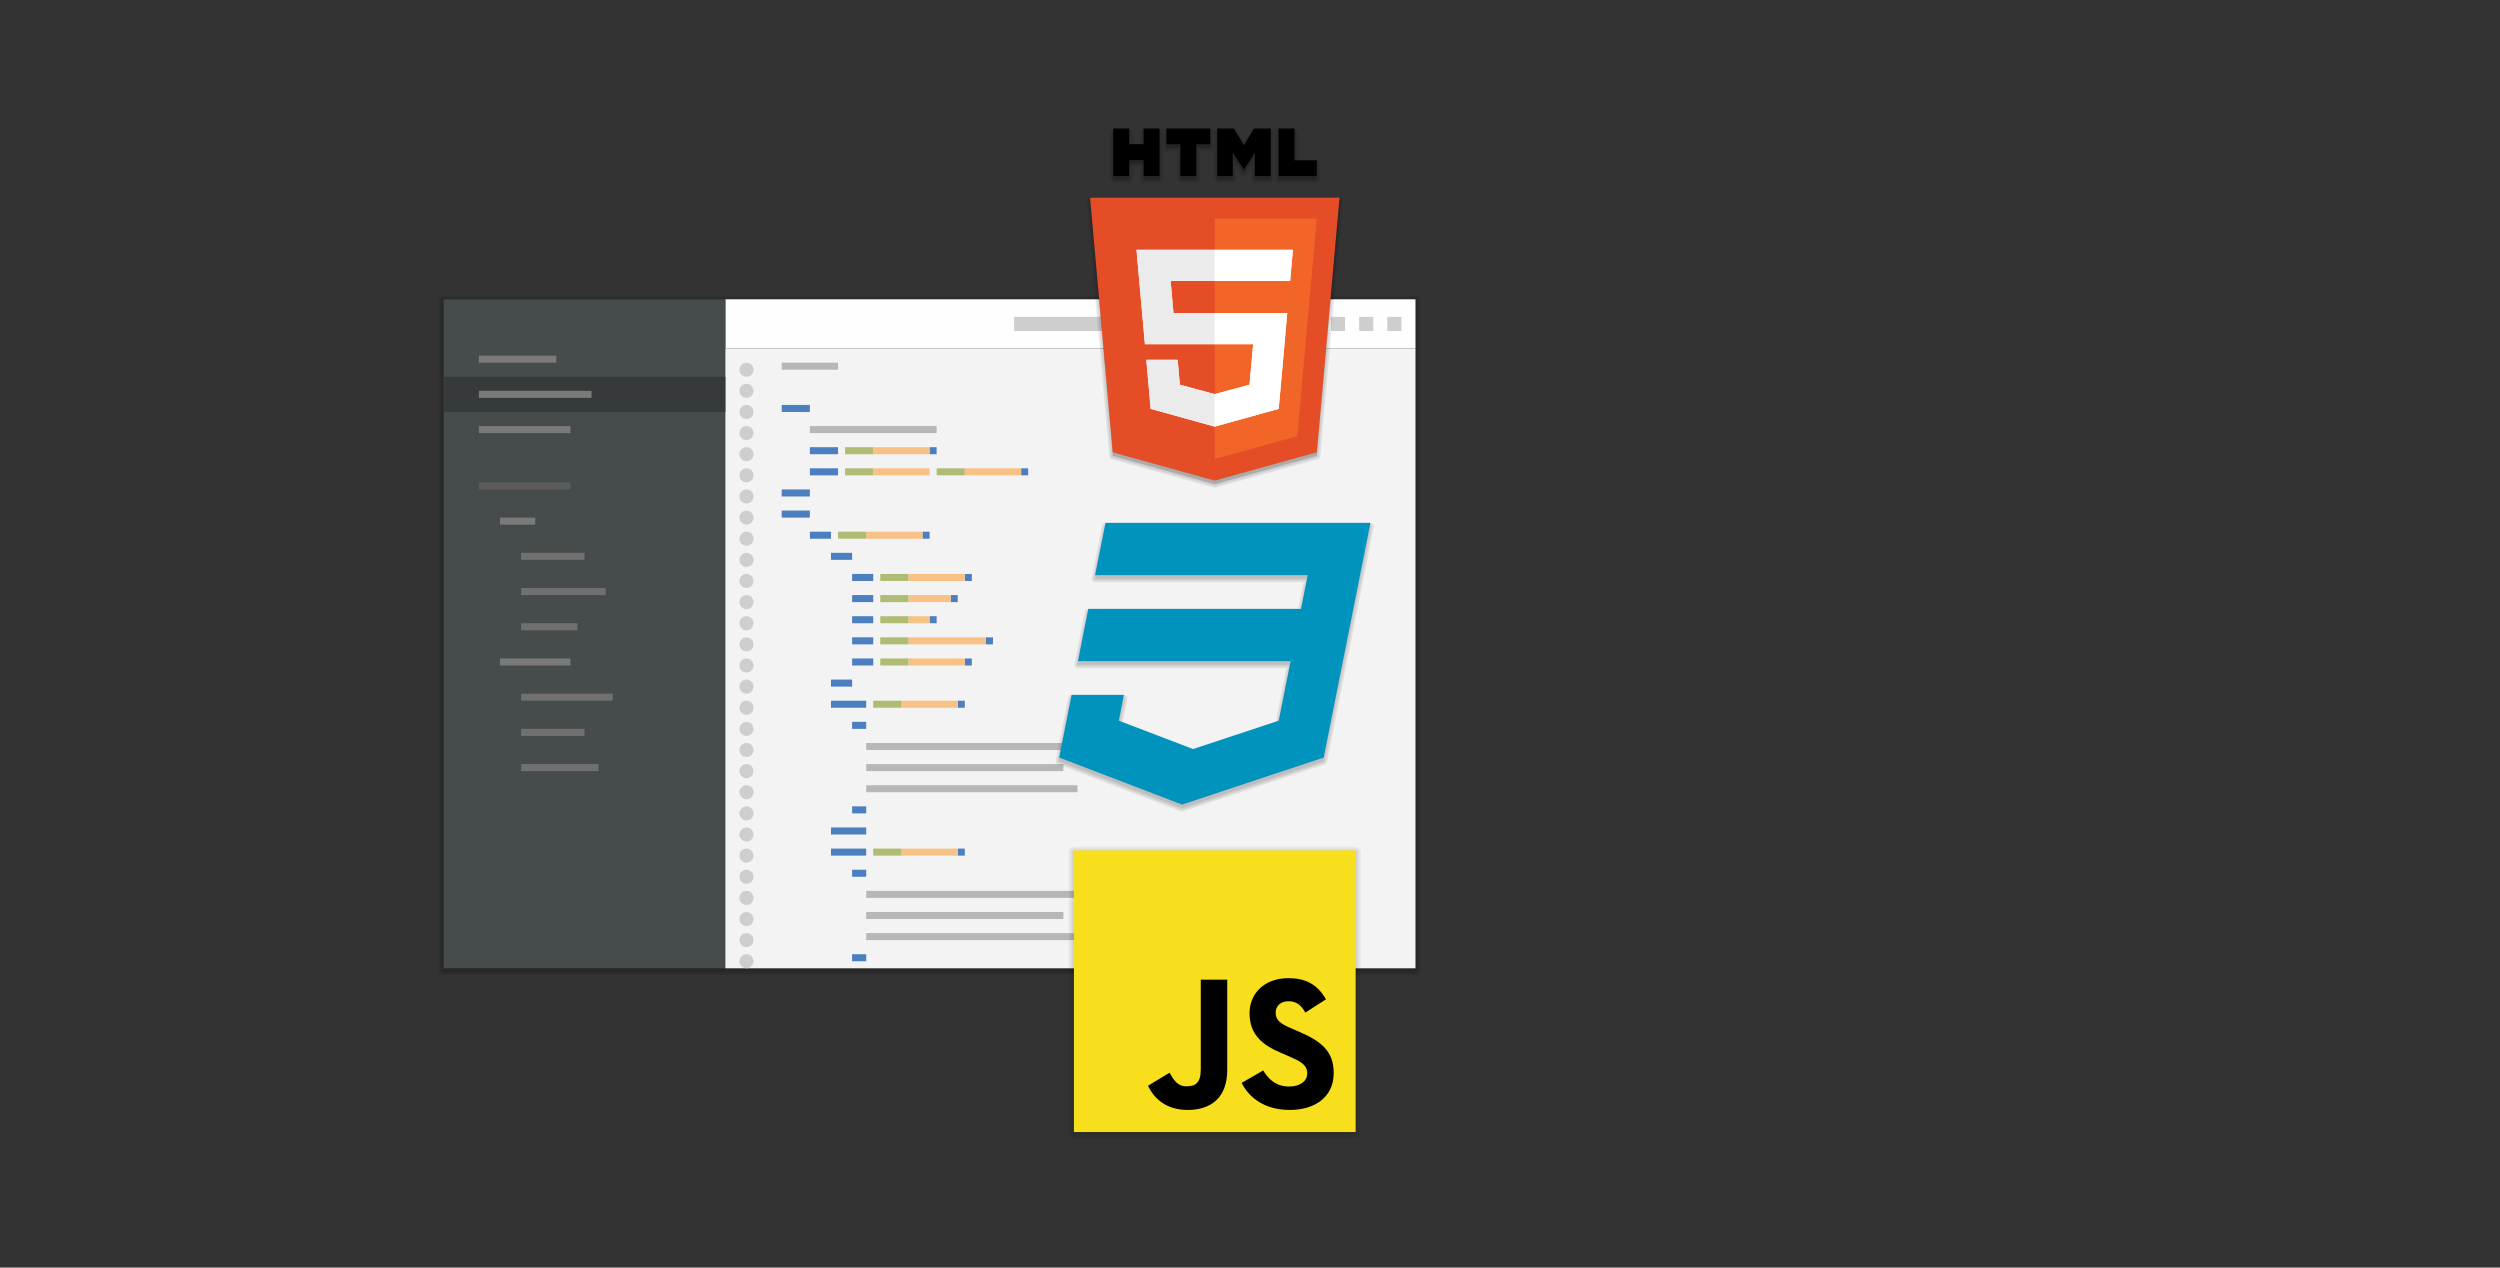 <?xml version="1.0" encoding="utf-8"?>
<!-- Generator: Adobe Illustrator 15.1.0, SVG Export Plug-In . SVG Version: 6.00 Build 0)  -->
<!DOCTYPE svg PUBLIC "-//W3C//DTD SVG 1.1//EN" "http://www.w3.org/Graphics/SVG/1.1/DTD/svg11.dtd">
<svg version="1.1" id="Layer_1" xmlns="http://www.w3.org/2000/svg" xmlns:xlink="http://www.w3.org/1999/xlink" x="0px" y="0px"
	 width="710px" height="360px" viewBox="-156.5 564.5 710 360" enable-background="new -156.5 564.5 710 360" xml:space="preserve">
<rect x="-156.5" y="564.5" width="710" height="360" fill="#333333" stroke="none"/>
<g>
	<path opacity="0.08" d="M-30.5,841.5c-0.829,0-1.5-0.672-1.5-1.5V650c0-0.828,0.671-1.5,1.5-1.5h276c0.829,0,1.5,0.672,1.5,1.5v190
		c0,0.828-0.671,1.5-1.5,1.5H-30.5z"/>
	<path opacity="0.08" d="M-30.5,841c-0.552,0-1-0.447-1-1V650c0-0.553,0.448-1,1-1h276c0.552,0,1,0.447,1,1v190c0,0.553-0.448,1-1,1
		H-30.5z"/>
	<path opacity="0.08" d="M-30.5,840.5c-0.276,0-0.5-0.224-0.5-0.5V650c0-0.276,0.224-0.5,0.5-0.5h276c0.276,0,0.5,0.224,0.5,0.5v190
		c0,0.276-0.224,0.5-0.5,0.5H-30.5z"/>
	<rect x="-30.5" y="650" opacity="0.08" width="276" height="190"/>
</g>
<g>
	<rect x="49.5" y="649.5" fill="#FEFEFE" width="196" height="14"/>
	<rect x="-30.5" y="649.5" fill="#464B4C" width="80" height="190"/>
	<rect x="49.5" y="663.5" fill="#F3F3F3" width="196" height="176"/>
	<circle fill="#CECECE" cx="55.5" cy="669.5" r="2"/>
	<circle fill="#CECECE" cx="55.5" cy="675.5" r="2"/>
	<circle fill="#CECECE" cx="55.5" cy="681.5" r="2"/>
	<circle fill="#CECECE" cx="55.5" cy="687.5" r="2"/>
	<circle fill="#CECECE" cx="55.5" cy="693.5" r="2"/>
	<circle fill="#CECECE" cx="55.5" cy="699.5" r="2"/>
	<circle fill="#CECECE" cx="55.5" cy="705.5" r="2"/>
	<circle fill="#CECECE" cx="55.5" cy="711.5" r="2"/>
	<circle fill="#CECECE" cx="55.5" cy="717.5" r="2"/>
	<circle fill="#CECECE" cx="55.5" cy="723.5" r="2"/>
	<circle fill="#CECECE" cx="55.5" cy="729.5" r="2"/>
	<circle fill="#CECECE" cx="55.5" cy="735.5" r="2"/>
	<circle fill="#CECECE" cx="55.5" cy="741.5" r="2"/>
	<circle fill="#CECECE" cx="55.5" cy="747.5" r="2"/>
	<circle fill="#CECECE" cx="55.5" cy="753.5" r="2"/>
	<circle fill="#CECECE" cx="55.5" cy="759.5" r="2"/>
	<circle fill="#CECECE" cx="55.5" cy="765.5" r="2"/>
	<circle fill="#CECECE" cx="55.5" cy="771.5" r="2"/>
	<circle fill="#CECECE" cx="55.5" cy="777.5" r="2"/>
	<circle fill="#CECECE" cx="55.5" cy="783.5" r="2"/>
	<circle fill="#CECECE" cx="55.5" cy="789.5" r="2"/>
	<circle fill="#CECECE" cx="55.5" cy="795.5" r="2"/>
	<circle fill="#CECECE" cx="55.5" cy="801.5" r="2"/>
	<circle fill="#CECECE" cx="55.5" cy="807.5" r="2"/>
	<circle fill="#CECECE" cx="55.5" cy="813.5" r="2"/>
	<circle fill="#CECECE" cx="55.5" cy="819.5" r="2"/>
	<circle fill="#CECECE" cx="55.5" cy="825.5" r="2"/>
	<circle fill="#CECECE" cx="55.5" cy="831.5" r="2"/>
	<circle fill="#CECECE" cx="55.5" cy="837.5" r="2"/>
	<rect x="131.5" y="654.5" fill="#CECECE" width="32" height="4"/>
	<rect x="237.5" y="654.5" fill="#CECECE" width="4" height="4"/>
	<rect x="229.5" y="654.5" fill="#CECECE" width="4" height="4"/>
	<rect x="221.5" y="654.5" fill="#CECECE" width="4" height="4"/>
	<rect x="-30.5" y="671.5" fill="#363A3A" width="80" height="10"/>
	<rect x="-20.5" y="675.5" fill="#7A7A7A" width="32" height="2"/>
	<rect x="-20.5" y="685.5" fill="#7A7A7A" width="26" height="2"/>
	<rect x="-20.5" y="701.5" fill="#5B5B5B" width="26" height="2"/>
	<rect x="-14.5" y="711.5" fill="#7A7A7A" width="10" height="2"/>
	<rect x="-8.5" y="721.5" fill="#707070" width="18" height="2"/>
	<rect x="-8.5" y="731.5" fill="#707070" width="24" height="2"/>
	<rect x="-8.5" y="741.5" fill="#707070" width="16" height="2"/>
	<rect x="-14.5" y="751.5" fill="#7A7A7A" width="20" height="2"/>
	<rect x="-8.5" y="761.5" fill="#707070" width="26" height="2"/>
	<rect x="-8.5" y="771.5" fill="#707070" width="18" height="2"/>
	<rect x="-8.5" y="781.5" fill="#707070" width="22" height="2"/>
	<rect x="-20.5" y="665.5" fill="#7A7A7A" width="22" height="2"/>
	<rect x="73.5" y="697.5" fill="#4C7FC0" width="8" height="2"/>
	<rect x="133.5" y="697.5" fill="#4C7FC0" width="2" height="2"/>
	<rect x="91.5" y="697.5" fill="#F8C286" width="16" height="2"/>
	<rect x="83.5" y="697.5" fill="#B0BC74" width="8" height="2"/>
	<rect x="117.5" y="697.5" fill="#F8C286" width="16" height="2"/>
	<rect x="109.5" y="697.5" fill="#B0BC74" width="8" height="2"/>
	<rect x="73.5" y="715.5" fill="#4C7FC0" width="6" height="2"/>
	<rect x="79.5" y="721.5" fill="#4C7FC0" width="6" height="2"/>
	<rect x="79.5" y="757.5" fill="#4C7FC0" width="6" height="2"/>
	<rect x="79.5" y="763.5" fill="#4C7FC0" width="10" height="2"/>
	<rect x="79.5" y="799.5" fill="#4C7FC0" width="10" height="2"/>
	<rect x="105.5" y="715.5" fill="#4C7FC0" width="2" height="2"/>
	<rect x="89.5" y="715.5" fill="#F8C286" width="16" height="2"/>
	<rect x="81.5" y="715.5" fill="#B0BC74" width="8" height="2"/>
	<rect x="85.5" y="727.5" fill="#4C7FC0" width="6" height="2"/>
	<rect x="117.5" y="727.5" fill="#4C7FC0" width="2" height="2"/>
	<rect x="101.5" y="727.5" fill="#F8C286" width="16" height="2"/>
	<rect x="93.5" y="727.5" fill="#B0BC74" width="8" height="2"/>
	<rect x="115.5" y="763.5" fill="#4C7FC0" width="2" height="2"/>
	<rect x="99.5" y="763.5" fill="#F8C286" width="16" height="2"/>
	<rect x="91.5" y="763.5" fill="#B0BC74" width="8" height="2"/>
	<rect x="85.5" y="733.5" fill="#4C7FC0" width="6" height="2"/>
	<rect x="113.5" y="733.5" fill="#4C7FC0" width="2" height="2"/>
	<rect x="101.5" y="733.5" fill="#F8C286" width="12" height="2"/>
	<rect x="93.5" y="733.5" fill="#B0BC74" width="8" height="2"/>
	<rect x="85.5" y="769.5" fill="#4C7FC0" width="4" height="2"/>
	<rect x="89.5" y="775.5" fill="#B7B7B7" width="64" height="2"/>
	<rect x="89.5" y="781.5" fill="#B7B7B7" width="56" height="2"/>
	<rect x="89.5" y="787.5" fill="#B7B7B7" width="60" height="2"/>
	<rect x="85.5" y="793.5" fill="#4C7FC0" width="4" height="2"/>
	<rect x="79.5" y="805.5" fill="#4C7FC0" width="10" height="2"/>
	<rect x="115.5" y="805.5" fill="#4C7FC0" width="2" height="2"/>
	<rect x="99.5" y="805.5" fill="#F8C286" width="16" height="2"/>
	<rect x="91.5" y="805.5" fill="#B0BC74" width="8" height="2"/>
	<rect x="85.5" y="811.5" fill="#4C7FC0" width="4" height="2"/>
	<rect x="89.5" y="817.5" fill="#B7B7B7" width="64" height="2"/>
	<rect x="89.5" y="823.5" fill="#B7B7B7" width="56" height="2"/>
	<rect x="89.5" y="829.5" fill="#B7B7B7" width="60" height="2"/>
	<rect x="85.5" y="835.5" fill="#4C7FC0" width="4" height="2"/>
	<rect x="85.5" y="739.5" fill="#4C7FC0" width="6" height="2"/>
	<rect x="107.5" y="739.5" fill="#4C7FC0" width="2" height="2"/>
	<rect x="101.5" y="739.5" fill="#F8C286" width="6" height="2"/>
	<rect x="93.5" y="739.5" fill="#B0BC74" width="8" height="2"/>
	<rect x="85.5" y="745.5" fill="#4C7FC0" width="6" height="2"/>
	<rect x="123.5" y="745.5" fill="#4C7FC0" width="2" height="2"/>
	<rect x="101.5" y="745.5" fill="#F8C286" width="22" height="2"/>
	<rect x="93.5" y="745.5" fill="#B0BC74" width="8" height="2"/>
	<rect x="85.5" y="751.5" fill="#4C7FC0" width="6" height="2"/>
	<rect x="117.5" y="751.5" fill="#4C7FC0" width="2" height="2"/>
	<rect x="101.5" y="751.5" fill="#F8C286" width="16" height="2"/>
	<rect x="93.5" y="751.5" fill="#B0BC74" width="8" height="2"/>
	<rect x="73.5" y="691.5" fill="#4C7FC0" width="8" height="2"/>
	<rect x="65.5" y="679.5" fill="#4C7FC0" width="8" height="2"/>
	<rect x="65.5" y="703.5" fill="#4C7FC0" width="8" height="2"/>
	<rect x="65.5" y="709.5" fill="#4C7FC0" width="8" height="2"/>
	<rect x="65.5" y="667.5" fill="#B7B7B7" width="16" height="2"/>
	<rect x="107.5" y="691.5" fill="#4C7FC0" width="2" height="2"/>
	<rect x="91.5" y="691.5" fill="#F8C286" width="16" height="2"/>
	<rect x="83.5" y="691.5" fill="#B0BC74" width="8" height="2"/>
	<rect x="73.5" y="685.5" fill="#B7B7B7" width="36" height="2"/>
</g>
<g>
	<g>
		<g>
			<path opacity="0.08" enable-background="new    " d="M179.197,795c-0.121,0-0.243-0.021-0.357-0.066l-34.888-13.354
				c-0.455-0.174-0.718-0.648-0.624-1.127l3.528-17.805c0.094-0.471,0.504-0.807,0.981-0.807h14.836
				c0.299,0,0.583,0.133,0.772,0.363s0.267,0.535,0.209,0.828l-1.28,6.514l19.972,7.631l23.45-7.764l3.018-15.156h-59.172
				c-0.299,0-0.583-0.135-0.771-0.365c-0.19-0.23-0.268-0.535-0.208-0.828l2.927-14.838c0.092-0.469,0.503-0.807,0.981-0.807h59.607
				l1.491-7.584h-59.175c-0.3,0-0.583-0.135-0.773-0.365c-0.189-0.23-0.266-0.537-0.207-0.83l2.969-14.838
				c0.093-0.467,0.504-0.803,0.979-0.803h75.229c0.299,0,0.583,0.133,0.772,0.365c0.19,0.229,0.266,0.535,0.208,0.83l-6.856,34.484
				l-1.083,5.375l-5.333,26.785c-0.07,0.354-0.325,0.643-0.666,0.754l-40.221,13.354C179.41,794.984,179.304,795,179.197,795z"/>
			<path opacity="0.08" enable-background="new    " d="M179.197,794.5c-0.062,0-0.121-0.01-0.18-0.033l-34.888-13.354
				c-0.228-0.086-0.359-0.324-0.312-0.562l3.528-17.807c0.046-0.232,0.251-0.4,0.49-0.4h14.836c0.149,0,0.291,0.066,0.386,0.184
				c0.096,0.113,0.134,0.268,0.104,0.414l-1.361,6.926l20.532,7.846l23.895-7.912l3.193-16.039H149.64
				c-0.148,0-0.292-0.066-0.386-0.184c-0.095-0.115-0.133-0.27-0.104-0.414l2.927-14.836c0.046-0.234,0.252-0.404,0.491-0.404h60.02
				l1.688-8.584h-59.783c-0.15,0-0.292-0.066-0.388-0.182c-0.095-0.117-0.133-0.271-0.104-0.416l2.968-14.836
				c0.047-0.234,0.252-0.402,0.49-0.402h75.228c0.15,0,0.292,0.066,0.388,0.184c0.095,0.115,0.133,0.268,0.104,0.414l-6.856,34.486
				l-1.082,5.373l-5.334,26.787c-0.035,0.176-0.162,0.32-0.333,0.377l-40.221,13.354C179.304,794.492,179.25,794.5,179.197,794.5z"
				/>
			<path opacity="0.08" enable-background="new    " d="M157.463,714l-2.968,14.838h60.391l-1.885,9.584H152.57l-2.928,14.836
				h60.392l-3.369,16.924l-24.341,8.061l-21.093-8.061l1.442-7.34h-14.836l-3.529,17.807l34.889,13.354l40.22-13.354l5.334-26.787
				l1.082-5.373l6.856-34.486L157.463,714L157.463,714z"/>
		</g>
		<path fill="#0093BE" d="M157.463,713l-2.968,14.838h60.391l-1.885,9.584H152.57l-2.928,14.836h60.392l-3.369,16.924l-24.341,8.061
			l-21.093-8.061l1.442-7.34h-14.836l-3.529,17.807l34.889,13.354l40.22-13.354l5.334-26.787l1.082-5.373l6.856-34.486L157.463,713
			L157.463,713z"/>
	</g>
	<g>
		<g opacity="0.1">
			<polygon points="153.078,621.652 159.524,693.968 188.458,702 217.471,693.957 223.925,621.652 			"/>
			<polygon points="164.178,610.97 168.301,610.97 168.301,615.484 172.807,615.484 172.807,602 168.3,602 168.3,606.453 
				164.177,606.453 164.177,602 159.669,602 159.669,615.484 164.178,615.484 			"/>
			<polygon points="178.734,615.484 183.242,615.484 183.242,606.473 187.211,606.473 187.211,602 174.766,602 174.766,606.473 
				178.734,606.473 			"/>
			<polygon points="193.598,608.801 196.7,613.596 196.777,613.596 199.878,608.801 199.878,615.484 204.367,615.484 204.367,602 
				199.666,602 196.777,606.738 193.887,602 189.187,602 189.187,615.484 193.598,615.484 			"/>
			<polygon points="217.458,611.027 211.119,611.027 211.119,602 206.611,602 206.611,615.484 217.458,615.484 			"/>
		</g>
		<path opacity="0.08" enable-background="new    " d="M188.458,703c-0.09,0-0.18-0.012-0.268-0.037l-28.933-8.031
			c-0.401-0.111-0.691-0.461-0.729-0.875l-6.447-72.315c-0.025-0.28,0.069-0.558,0.258-0.765c0.189-0.207,0.457-0.324,0.738-0.324
			h70.847c0.281,0,0.548,0.117,0.738,0.324s0.283,0.484,0.258,0.765l-6.454,72.305c-0.037,0.415-0.328,0.765-0.729,0.875
			l-29.013,8.043C188.638,702.988,188.548,703,188.458,703z"/>
		<path opacity="0.08" enable-background="new    " d="M168.301,616.484c-0.552,0-1-0.447-1-1v-3.515h-2.123v3.517
			c0,0.552-0.448,1-1,1h-4.508c-0.552,0-1-0.448-1-1V602c0-0.552,0.448-1,1-1h4.507c0.552,0,1,0.448,1,1v3.453h2.123V602
			c0-0.552,0.448-1,1-1h4.508c0.552,0,1,0.448,1,1v13.484c0,0.553-0.448,1-1,1H168.301z"/>
		<path opacity="0.08" enable-background="new    " d="M178.734,616.484c-0.552,0-1-0.447-1-1v-8.014h-2.968c-0.552,0-1-0.447-1-1
			V602c0-0.552,0.448-1,1-1h12.445c0.552,0,1,0.448,1,1v4.473c0,0.551-0.448,1-1,1h-2.97v8.014c0,0.552-0.448,1-1,1L178.734,616.484
			L178.734,616.484z"/>
		<path opacity="0.08" enable-background="new    " d="M199.878,616.484c-0.552,0-1-0.447-1-1v-3.297l-1.262,1.951
			c-0.185,0.285-0.5,0.457-0.84,0.457c-0.34,0-0.732-0.172-0.917-0.457l-1.263-1.951v3.297c0,0.553-0.448,1-1,1h-4.41
			c-0.552,0-1-0.447-1-1V602c0-0.552,0.448-1,1-1h4.699c0.349,0,0.672,0.182,0.854,0.479l2.037,3.34l2.035-3.338
			c0.182-0.299,0.505-0.479,0.854-0.479h4.701c0.552,0,1,0.448,1,1v13.485c0,0.552-0.448,1-1,1L199.878,616.484L199.878,616.484z"/>
		<path opacity="0.08" enable-background="new    " d="M206.611,616.484c-0.552,0-1-0.447-1-1V602c0-0.552,0.448-1,1-1h4.508
			c0.552,0,1,0.448,1,1v8.027h5.339c0.552,0,1,0.447,1,1v4.457c0,0.553-0.448,1-1,1H206.611z"/>
		<path opacity="0.08" enable-background="new    " d="M188.458,702.5c-0.045,0-0.09-0.006-0.134-0.018l-28.933-8.032
			c-0.201-0.056-0.346-0.23-0.364-0.438l-6.447-72.314c-0.012-0.141,0.034-0.278,0.129-0.383c0.095-0.104,0.229-0.162,0.369-0.162
			h70.847c0.141,0,0.274,0.059,0.369,0.162c0.095,0.104,0.143,0.242,0.129,0.383l-6.454,72.305
			c-0.019,0.208-0.164,0.382-0.363,0.438l-29.013,8.043C188.548,702.494,188.502,702.5,188.458,702.5z"/>
		<path opacity="0.08" enable-background="new    " d="M168.301,615.984c-0.276,0-0.5-0.224-0.5-0.5v-4.015h-3.123v4.017
			c0,0.275-0.224,0.5-0.5,0.5h-4.508c-0.276,0-0.5-0.225-0.5-0.5V602c0-0.275,0.224-0.5,0.5-0.5h4.507c0.276,0,0.5,0.225,0.5,0.5
			v3.953h3.123V602c0-0.275,0.224-0.5,0.5-0.5h4.508c0.276,0,0.5,0.225,0.5,0.5v13.484c0,0.276-0.224,0.5-0.5,0.5H168.301z"/>
		<path opacity="0.08" enable-background="new    " d="M178.734,615.984c-0.276,0-0.5-0.224-0.5-0.5v-8.514h-3.468
			c-0.276,0-0.5-0.224-0.5-0.5V602c0-0.275,0.224-0.5,0.5-0.5h12.445c0.276,0,0.5,0.225,0.5,0.5v4.473c0,0.275-0.224,0.5-0.5,0.5
			h-3.47v8.514c0,0.275-0.224,0.5-0.5,0.5L178.734,615.984L178.734,615.984z"/>
		<path opacity="0.08" enable-background="new    " d="M199.878,615.984c-0.275,0-0.5-0.224-0.5-0.5v-4.99l-2.182,3.373
			c-0.092,0.143-0.25,0.229-0.42,0.229c-0.17,0-0.405-0.086-0.497-0.229l-2.183-3.373v4.99c0,0.276-0.224,0.5-0.5,0.5h-4.41
			c-0.276,0-0.5-0.224-0.5-0.5V602c0-0.275,0.224-0.5,0.5-0.5h4.699c0.174,0,0.336,0.091,0.427,0.24l2.464,4.037l2.462-4.037
			c0.091-0.149,0.252-0.24,0.427-0.24h4.701c0.275,0,0.5,0.225,0.5,0.5v13.484c0,0.276-0.225,0.5-0.5,0.5H199.878z"/>
		<path opacity="0.08" enable-background="new    " d="M206.611,615.984c-0.276,0-0.5-0.224-0.5-0.5V602c0-0.275,0.224-0.5,0.5-0.5
			h4.508c0.276,0,0.5,0.225,0.5,0.5v8.527h5.839c0.276,0,0.5,0.224,0.5,0.5v4.457c0,0.276-0.224,0.5-0.5,0.5H206.611z"/>
		<g opacity="0.08">
			<polygon points="153.078,621.652 159.524,693.968 188.458,702 217.471,693.957 223.925,621.652 			"/>
			<polygon points="164.178,610.97 168.301,610.97 168.301,615.484 172.807,615.484 172.807,602 168.3,602 168.3,606.453 
				164.177,606.453 164.177,602 159.669,602 159.669,615.484 164.178,615.484 			"/>
			<polygon points="178.734,615.484 183.242,615.484 183.242,606.473 187.211,606.473 187.211,602 174.766,602 174.766,606.473 
				178.734,606.473 			"/>
			<polygon points="193.598,608.801 196.7,613.596 196.777,613.596 199.878,608.801 199.878,615.484 204.367,615.484 204.367,602 
				199.666,602 196.777,606.738 193.887,602 189.187,602 189.187,615.484 193.598,615.484 			"/>
			<polygon points="217.458,611.027 211.119,611.027 211.119,602 206.611,602 206.611,615.484 217.458,615.484 			"/>
		</g>
		<g>
			<polygon fill="#E44D26" points="159.524,692.968 153.078,620.652 223.925,620.652 217.471,692.957 188.458,701 			"/>
			<polygon fill="#F16529" points="188.501,694.854 211.945,688.354 217.46,626.564 188.501,626.564 			"/>
			<polygon fill="#FFFFFF" points="188.501,635.436 188.471,635.436 166.262,635.436 166.474,637.814 168.654,662.255 
				188.471,662.255 188.501,662.255 199.392,662.255 198.363,673.758 188.471,676.428 188.471,676.43 188.462,676.432 
				178.584,673.764 177.953,666.689 173.153,666.689 169.05,666.689 170.292,680.616 188.46,685.659 188.501,685.648 
				188.501,685.646 206.652,680.616 206.787,679.117 208.871,655.768 209.086,653.386 206.697,653.386 188.501,653.386 
				188.471,653.386 176.766,653.386 175.955,644.305 188.471,644.305 188.501,644.305 209.865,644.305 209.894,644.305 
				210.072,642.311 210.476,637.814 210.688,635.436 			"/>
			<polygon fill="#EBEBEB" points="188.501,653.386 176.766,653.386 175.955,644.305 188.501,644.305 188.501,635.436 
				188.471,635.436 166.262,635.436 166.474,637.814 168.654,662.255 188.501,662.255 			"/>
			<polygon fill="#EBEBEB" points="188.501,676.421 188.462,676.432 178.584,673.764 177.953,666.689 173.153,666.689 
				169.05,666.689 170.292,680.616 188.46,685.659 188.501,685.648 			"/>
			<path d="M159.669,601h4.507v4.453h4.123V601h4.508v13.484h-4.507v-4.515h-4.123v4.517h-4.508V601L159.669,601z"/>
			<path d="M178.734,605.473h-3.968V601h12.445v4.473h-3.97v9.014h-4.508L178.734,605.473L178.734,605.473z"/>
			<path d="M189.187,601h4.699l2.891,4.738l2.889-4.738h4.701v13.484h-4.488V607.8l-3.102,4.795H196.7l-3.103-4.795v6.685h-4.41V601
				z"/>
			<path d="M206.611,601h4.508v9.027h6.339v4.457h-10.847V601L206.611,601z"/>
			<polygon fill="#FFFFFF" points="188.471,653.386 188.471,662.255 199.392,662.255 198.363,673.758 188.471,676.428 
				188.471,685.655 206.652,680.616 206.787,679.117 208.871,655.768 209.086,653.386 206.697,653.386 			"/>
			<polygon fill="#FFFFFF" points="188.471,635.436 188.471,640.943 188.471,644.282 188.471,644.305 209.865,644.305 
				209.865,644.305 209.894,644.305 210.072,642.311 210.476,637.814 210.688,635.436 			"/>
		</g>
	</g>
	<g>
		<path opacity="0.05" enable-background="new    " d="M148.5,888c-0.829,0-1.5-0.672-1.5-1.5v-80c0-0.828,0.671-1.5,1.5-1.5h80
			c0.828,0,1.5,0.672,1.5,1.5v80c0,0.828-0.672,1.5-1.5,1.5H148.5z"/>
		<path opacity="0.05" enable-background="new    " d="M148.5,887.5c-0.552,0-1-0.447-1-1v-80c0-0.553,0.448-1,1-1h80
			c0.553,0,1,0.447,1,1v80c0,0.553-0.447,1-1,1H148.5z"/>
		<path opacity="0.05" enable-background="new    " d="M148.5,887c-0.276,0-0.5-0.225-0.5-0.5v-80c0-0.275,0.224-0.5,0.5-0.5h80
			c0.275,0,0.5,0.225,0.5,0.5v80c0,0.275-0.225,0.5-0.5,0.5H148.5z"/>
		<rect x="148.5" y="806.5" opacity="0.05" enable-background="new    " width="80" height="80"/>
		<g id="logo">
			<rect id="background" x="148.5" y="806" fill="#F7DF1E" width="80" height="80"/>
			<path id="j" d="M169.535,872.854l6.122-3.705c1.181,2.096,2.255,3.867,4.833,3.867c2.47,0,4.026-0.967,4.026-4.727v-25.561h7.52
				v25.668c0,7.787-4.565,11.33-11.226,11.33C174.798,879.727,171.307,876.611,169.535,872.854"/>
			<path id="s" d="M196.119,872.049l6.121-3.545c1.609,2.633,3.705,4.564,7.41,4.564c3.115,0,5.103-1.561,5.103-3.705
				c0-2.578-2.04-3.49-5.478-4.994l-1.879-0.807c-5.426-2.311-9.022-5.209-9.022-11.33c0-5.641,4.296-9.938,11.009-9.938
				c4.779,0,8.217,1.666,10.688,6.018l-5.854,3.76c-1.289-2.312-2.685-3.223-4.833-3.223c-2.201,0-3.598,1.395-3.598,3.223
				c0,2.254,1.396,3.168,4.617,4.562l1.88,0.807c6.391,2.738,9.989,5.531,9.989,11.812c0,6.768-5.316,10.473-12.459,10.473
				C202.831,879.729,198.32,876.398,196.119,872.049"/>
		</g>
	</g>
</g>
</svg>

